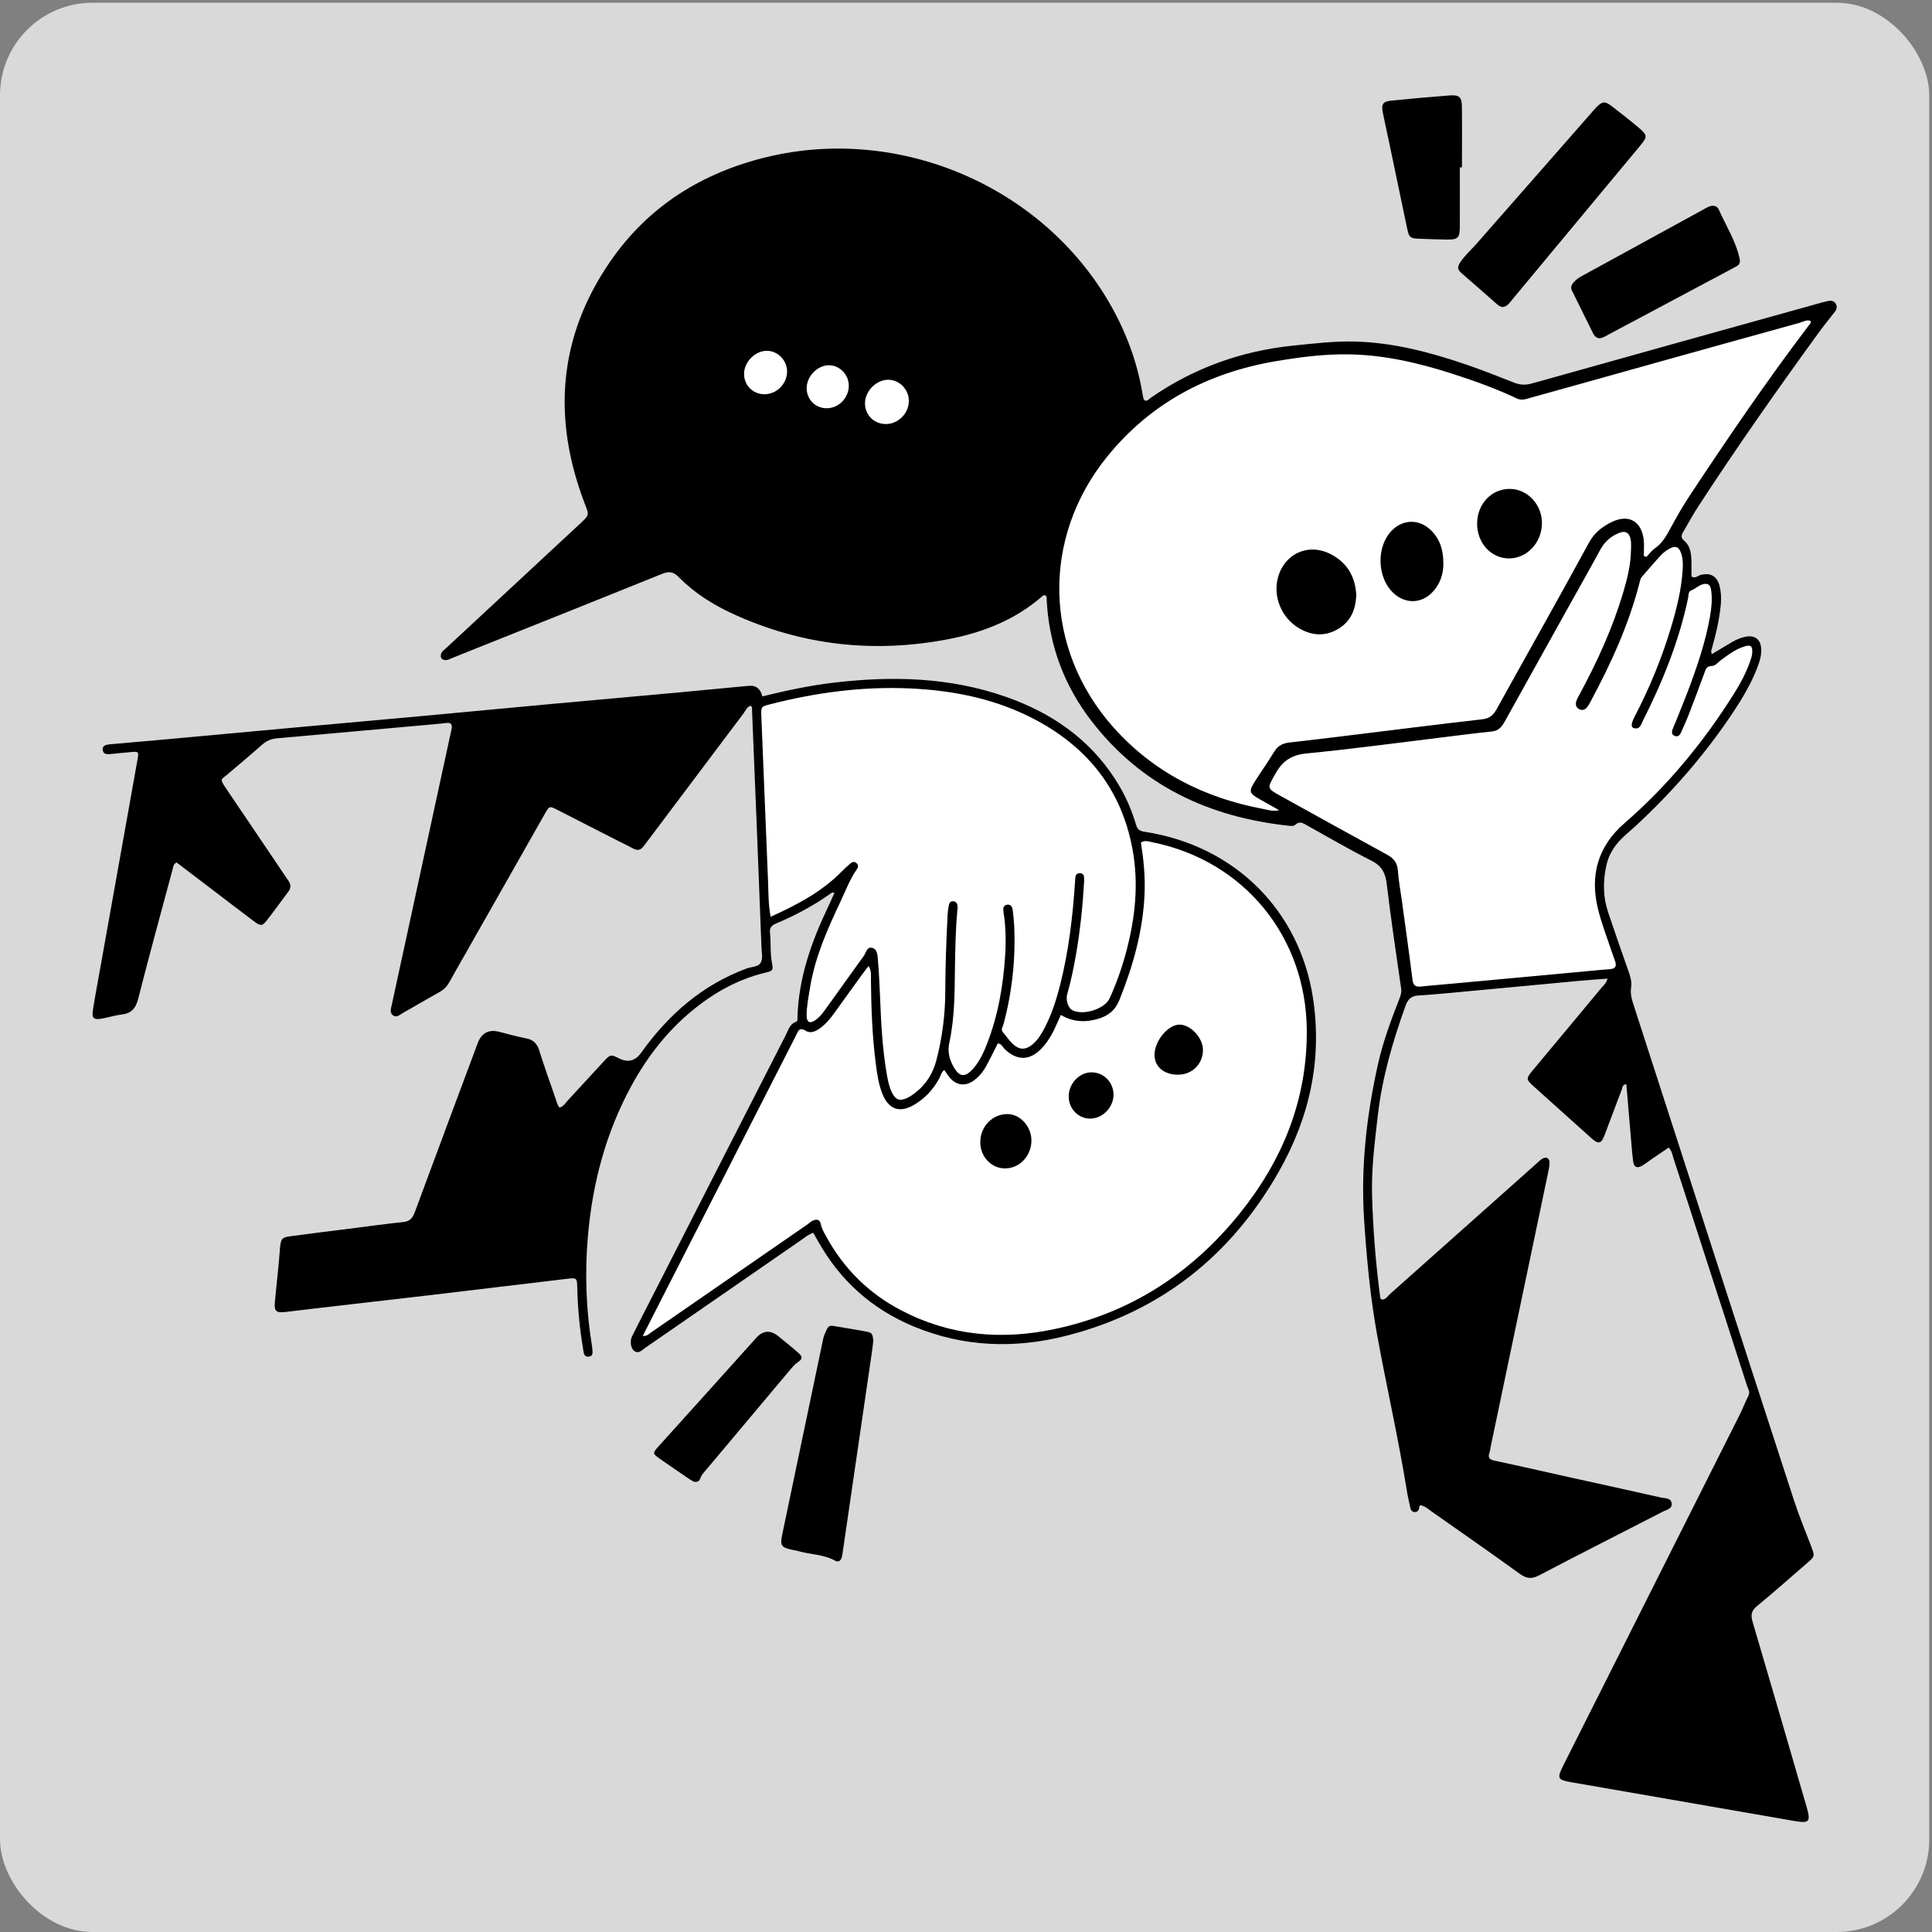 <svg width="127" height="127" viewBox="0 0 127 127" fill="none" xmlns="http://www.w3.org/2000/svg">
<rect x="0" y="0" width="127" height="127" fill="#808080" stroke="none"/>
<rect y="0.18" width="126.82" height="126.82" rx="6.083" fill="#D9D9D9"/>
<g clip-path="url(#clip0_10173_2417)">
<path d="M90.902 85.426C91.09 85.41 91.223 85.193 91.391 85.044C94.578 82.211 97.762 79.372 100.948 76.535C101.09 76.409 101.224 76.27 101.383 76.17C101.638 76.009 101.864 76.131 101.86 76.435C101.856 76.668 101.802 76.903 101.754 77.134C100.499 83.136 99.24 89.138 97.982 95.138C97.958 95.254 97.954 95.377 97.913 95.485C97.792 95.81 97.895 95.942 98.24 96.015C99.907 96.369 101.567 96.753 103.231 97.121C105.22 97.561 107.21 97.992 109.194 98.443C109.448 98.501 109.836 98.451 109.886 98.818C109.937 99.185 109.556 99.24 109.321 99.361C106.605 100.76 103.878 102.136 101.174 103.555C100.672 103.818 100.334 103.768 99.894 103.449C97.994 102.076 96.069 100.735 94.149 99.387C93.918 99.225 93.709 99.025 93.42 98.956C93.267 98.943 93.302 99.073 93.284 99.15C93.245 99.308 93.159 99.404 92.989 99.394C92.819 99.385 92.741 99.264 92.709 99.118C92.624 98.725 92.532 98.331 92.469 97.936C91.918 94.523 91.144 91.15 90.525 87.75C90.07 85.251 89.841 82.735 89.671 80.204C89.441 76.746 89.829 73.346 90.575 69.981C90.904 68.502 91.432 67.075 91.986 65.663C92.071 65.443 92.142 65.242 92.105 64.985C91.771 62.689 91.432 60.393 91.154 58.089C91.066 57.369 90.82 56.91 90.141 56.571C88.723 55.862 87.354 55.056 85.966 54.284C85.698 54.135 85.452 53.934 85.144 54.221C85.039 54.318 84.873 54.297 84.732 54.282C79.483 53.723 75.027 51.649 71.748 47.396C69.951 45.065 68.961 42.411 68.804 39.458C68.799 39.348 68.83 39.222 68.728 39.139C68.646 39.106 68.586 39.132 68.528 39.182C66.747 40.743 64.62 41.579 62.336 42.017C57.449 42.956 52.718 42.431 48.184 40.354C46.863 39.748 45.636 38.975 44.614 37.933C44.246 37.558 43.955 37.548 43.504 37.731C39.488 39.356 35.463 40.958 31.441 42.566C30.87 42.795 30.298 43.023 29.727 43.254C29.574 43.316 29.43 43.407 29.255 43.388C29.007 43.36 28.938 43.213 28.994 42.989C29.037 42.816 29.192 42.728 29.311 42.618C32.262 39.874 35.215 37.135 38.166 34.391C38.74 33.856 38.727 33.859 38.455 33.152C36.298 27.548 36.679 22.176 40.118 17.183C42.618 13.556 46.154 11.349 50.411 10.323C59.193 8.206 68.567 12.289 72.975 19.998C74.019 21.824 74.745 23.765 75.096 25.843C75.124 26.005 75.131 26.173 75.239 26.322C75.433 26.397 75.534 26.225 75.655 26.14C78.483 24.187 81.604 23.066 85.024 22.717C86.369 22.581 87.707 22.417 89.063 22.452C91.603 22.516 94.024 23.159 96.406 23.974C97.458 24.334 98.493 24.743 99.529 25.153C99.92 25.308 100.278 25.326 100.694 25.209C106.939 23.454 113.188 21.717 119.435 19.977C119.685 19.908 119.936 19.834 120.19 19.783C120.386 19.744 120.576 19.785 120.681 19.981C120.781 20.167 120.738 20.335 120.606 20.503C120.224 20.986 119.841 21.469 119.479 21.967C116.779 25.686 114.137 29.446 111.629 33.3C111.28 33.835 110.981 34.402 110.653 34.952C110.521 35.172 110.463 35.337 110.715 35.549C111.125 35.898 111.175 36.411 111.188 36.916C111.196 37.246 111.188 37.577 111.188 37.897C111.444 38.048 111.61 37.838 111.798 37.791C112.429 37.631 112.871 37.866 113.033 38.504C113.132 38.895 113.154 39.294 113.119 39.703C113.031 40.699 112.802 41.665 112.531 42.624C112.5 42.736 112.449 42.847 112.535 42.997C112.979 42.73 113.417 42.463 113.861 42.204C114.171 42.023 114.499 41.883 114.855 41.838C115.385 41.773 115.721 42.055 115.768 42.588C115.809 43.049 115.674 43.478 115.51 43.901C115.115 44.923 114.563 45.863 113.96 46.772C112.145 49.511 110.01 51.977 107.605 54.215C107.277 54.521 106.924 54.803 106.605 55.12C106.111 55.612 105.753 56.174 105.596 56.879C105.365 57.923 105.369 58.947 105.708 59.96C106.135 61.237 106.576 62.511 107.027 63.78C107.156 64.143 107.281 64.522 107.223 64.886C107.154 65.311 107.26 65.677 107.383 66.057C110.894 76.914 114.395 87.775 117.928 98.626C118.26 99.648 118.677 100.648 119.062 101.655C119.306 102.298 119.299 102.308 118.793 102.746C117.7 103.693 116.62 104.654 115.503 105.57C115.128 105.878 115.07 106.148 115.204 106.599C116.398 110.639 117.569 114.688 118.745 118.734C119.05 119.79 118.959 119.879 117.853 119.685C113.026 118.842 108.198 118.003 103.369 117.169C102.366 116.996 102.323 116.928 102.785 116.009C106.637 108.351 110.491 100.692 114.341 93.032C114.551 92.613 114.721 92.173 114.932 91.753C115.063 91.494 114.904 91.29 114.837 91.08C113.899 88.15 112.947 85.221 112 82.293C111.336 80.243 110.677 78.192 110.008 76.145C109.935 75.924 109.911 75.677 109.691 75.433C109.301 75.7 108.902 75.972 108.501 76.246C108.305 76.38 108.12 76.534 107.913 76.644C107.601 76.809 107.411 76.72 107.361 76.369C107.294 75.901 107.262 75.427 107.221 74.956C107.115 73.73 107.012 72.505 106.908 71.278C106.643 71.278 106.66 71.486 106.605 71.626C106.244 72.578 105.887 73.532 105.527 74.484C105.47 74.638 105.41 74.795 105.326 74.937C105.225 75.105 105.057 75.136 104.895 75.036C104.755 74.95 104.63 74.836 104.507 74.726C103.289 73.635 102.071 72.544 100.857 71.449C100.293 70.944 100.292 70.916 100.795 70.309C102.265 68.543 103.742 66.781 105.208 65.011C105.369 64.817 105.585 64.653 105.669 64.33C105.033 64.378 104.432 64.418 103.832 64.474C101.427 64.695 99.023 64.927 96.619 65.149C95.487 65.253 94.356 65.369 93.222 65.44C92.732 65.469 92.53 65.727 92.381 66.145C91.551 68.469 90.859 70.826 90.575 73.29C90.372 75.056 90.141 76.821 90.193 78.6C90.258 80.825 90.432 83.045 90.725 85.253C90.734 85.318 90.73 85.4 90.898 85.436L90.902 85.426Z" fill="black"/>
<path d="M108.059 36.55C108.117 36.568 108.175 36.589 108.232 36.607C108.411 36.421 108.564 36.195 108.773 36.053C109.264 35.72 109.531 35.237 109.803 34.735C110.187 34.028 110.583 33.325 111.026 32.653C113.532 28.86 116.089 25.102 118.836 21.476C118.92 21.366 119.041 21.274 119.038 21.105C118.767 20.983 118.532 21.157 118.297 21.22C115.013 22.125 111.732 23.042 108.451 23.958C105.83 24.689 103.211 25.428 100.59 26.153C100.307 26.232 100.038 26.349 99.704 26.191C98.358 25.551 96.953 25.049 95.535 24.59C93.275 23.857 90.981 23.32 88.584 23.292C86.989 23.274 85.42 23.481 83.855 23.745C79.416 24.499 75.657 26.476 72.796 29.997C68.428 35.373 68.599 42.669 73.203 47.826C75.844 50.784 79.2 52.461 83.063 53.183C83.341 53.235 83.626 53.347 84.09 53.261C83.564 52.967 83.178 52.752 82.794 52.532C82.111 52.144 82.074 52.019 82.483 51.379C82.902 50.721 83.354 50.081 83.76 49.413C83.993 49.031 84.307 48.859 84.738 48.811C86.032 48.667 87.325 48.509 88.617 48.35C91.555 47.992 94.491 47.615 97.431 47.283C97.925 47.227 98.167 47.005 98.389 46.605C100.408 42.958 102.459 39.332 104.451 35.673C104.81 35.017 105.315 34.625 105.932 34.321C107.052 33.769 107.919 34.255 108.051 35.501C108.089 35.846 108.057 36.199 108.057 36.546L108.059 36.55Z" fill="white"/>
<path d="M107.212 36.216C107.212 36.004 107.234 35.787 107.208 35.578C107.133 34.997 106.855 34.833 106.329 35.075C105.846 35.297 105.47 35.629 105.207 36.114C104.38 37.632 103.528 39.135 102.687 40.646C101.431 42.901 100.174 45.154 98.923 47.413C98.732 47.756 98.533 48.034 98.085 48.081C96.908 48.202 95.735 48.36 94.56 48.502C91.669 48.853 88.783 49.246 85.884 49.528C84.903 49.623 84.312 50.013 83.844 50.85C83.294 51.833 83.24 51.803 84.217 52.342C86.537 53.626 88.854 54.914 91.182 56.184C91.618 56.423 91.855 56.714 91.889 57.229C91.93 57.865 92.055 58.495 92.141 59.13C92.381 60.888 92.631 62.647 92.851 64.408C92.898 64.785 93.058 64.887 93.407 64.85C94.019 64.783 94.632 64.736 95.246 64.68C98.24 64.404 101.234 64.126 104.227 63.85C104.77 63.8 105.311 63.746 105.854 63.703C106.165 63.679 106.277 63.528 106.184 63.231C106.135 63.072 106.07 62.919 106.018 62.763C105.692 61.774 105.305 60.801 105.054 59.794C104.498 57.565 105.013 55.649 106.798 54.101C109.646 51.63 112.015 48.746 114.012 45.553C114.413 44.91 114.773 44.242 115.025 43.524C115.104 43.302 115.188 43.078 115.188 42.836C115.188 42.463 115.078 42.377 114.703 42.485C114.098 42.66 113.61 43.039 113.112 43.403C112.921 43.541 112.765 43.779 112.524 43.778C112.164 43.778 112.119 44.014 112.03 44.263C111.703 45.15 111.371 46.038 111.03 46.92C110.868 47.34 110.683 47.75 110.498 48.161C110.411 48.355 110.26 48.47 110.045 48.356C109.859 48.258 109.901 48.075 109.956 47.916C110.01 47.76 110.086 47.612 110.148 47.458C110.48 46.622 110.827 45.792 111.136 44.947C111.668 43.502 112.142 42.038 112.408 40.517C112.507 39.958 112.563 39.391 112.485 38.82C112.451 38.57 112.377 38.343 112.05 38.382C111.707 38.423 111.474 38.697 111.164 38.816C110.963 38.895 111.004 39.147 110.966 39.32C110.37 42.144 109.301 44.794 108.006 47.359C107.887 47.596 107.822 47.946 107.436 47.872C107.193 47.825 107.204 47.583 107.464 47.084C108.428 45.231 109.221 43.308 109.825 41.31C110.204 40.062 110.521 38.8 110.607 37.492C110.633 37.114 110.636 36.733 110.51 36.367C110.364 35.948 110.148 35.851 109.754 36.063C109.549 36.175 109.347 36.317 109.189 36.489C108.754 36.957 108.342 37.446 107.922 37.927C107.824 38.039 107.807 38.182 107.771 38.32C107.068 41.069 105.893 43.625 104.559 46.113C104.492 46.238 104.425 46.365 104.339 46.477C104.212 46.644 104.037 46.717 103.837 46.629C103.606 46.527 103.545 46.322 103.617 46.096C103.675 45.919 103.776 45.755 103.865 45.587C105.013 43.455 106.014 41.263 106.703 38.936C106.964 38.05 107.195 37.156 107.208 36.224L107.212 36.216Z" fill="white"/>
<path d="M49.816 22.475C48.966 22.49 48.294 23.225 48.316 24.116C48.337 24.937 48.96 25.575 49.745 25.577C50.573 25.577 51.305 24.817 51.299 23.958C51.293 23.124 50.629 22.46 49.816 22.475Z" fill="black"/>
<path d="M53.304 29.229C53.284 29.195 53.261 29.104 53.213 29.089C53.008 29.022 52.851 28.927 52.797 28.693C52.778 28.608 52.666 28.57 52.566 28.569C52.334 28.563 52.142 28.815 52.146 29.115C52.15 29.434 52.402 29.669 52.737 29.671C53.026 29.671 53.31 29.467 53.303 29.231L53.304 29.229Z" fill="black"/>
<path d="M53.461 81.04C53.14 81.139 52.948 81.321 52.735 81.467C49.285 83.851 45.838 86.236 42.387 88.62C42.182 88.761 41.988 89.008 41.697 88.81C41.465 88.651 41.389 88.163 41.549 87.84C41.971 86.991 42.406 86.15 42.837 85.307C45.774 79.55 48.712 73.79 51.657 68.034C51.823 67.708 51.909 67.311 52.333 67.163C52.454 67.122 52.418 66.96 52.422 66.844C52.502 64.282 53.332 61.928 54.42 59.643C54.569 59.33 54.707 59.013 54.847 58.705C54.733 58.632 54.677 58.682 54.627 58.718C53.504 59.52 52.295 60.169 51.025 60.702C50.715 60.833 50.577 60.99 50.616 61.335C50.691 61.969 50.613 62.614 50.738 63.246C50.84 63.763 50.818 63.819 50.335 63.933C48.471 64.373 46.862 65.294 45.409 66.51C43.788 67.866 42.523 69.513 41.514 71.36C39.83 74.443 38.951 77.759 38.647 81.247C38.434 83.69 38.522 86.119 38.923 88.536C38.927 88.56 38.931 88.582 38.931 88.607C38.931 88.831 39.046 89.136 38.701 89.177C38.367 89.216 38.371 88.905 38.332 88.679C38.106 87.348 37.977 86.005 37.946 84.653C37.931 83.998 37.92 83.985 37.25 84.065C34.264 84.418 31.279 84.783 28.295 85.134C25.661 85.443 23.027 85.744 20.394 86.048C19.853 86.111 19.314 86.178 18.773 86.243C18.163 86.316 18.015 86.199 18.068 85.619C18.172 84.44 18.32 83.265 18.402 82.084C18.454 81.318 18.609 81.331 19.196 81.251C20.44 81.081 21.686 80.93 22.93 80.773C24.128 80.622 25.326 80.454 26.527 80.329C26.987 80.281 27.144 80.014 27.286 79.632C28.648 75.946 30.024 72.264 31.397 68.583C31.649 67.906 32.116 67.653 32.798 67.822C33.395 67.971 33.988 68.142 34.59 68.258C35.071 68.35 35.31 68.611 35.452 69.068C35.776 70.106 36.148 71.13 36.502 72.162C36.577 72.378 36.623 72.609 36.776 72.807C37.039 72.74 37.157 72.516 37.312 72.35C38.119 71.483 38.914 70.604 39.721 69.737C40.123 69.306 40.162 69.308 40.695 69.573C41.28 69.864 41.761 69.743 42.141 69.209C43.929 66.704 46.155 64.746 49.083 63.662C49.408 63.543 49.868 63.575 50.023 63.25C50.152 62.98 50.066 62.601 50.055 62.271C49.958 59.716 49.859 57.159 49.757 54.603C49.652 51.977 49.544 49.349 49.436 46.723C49.432 46.615 49.48 46.486 49.341 46.391C49.098 46.466 49.016 46.706 48.884 46.884C46.802 49.646 44.726 52.412 42.648 55.178C42.534 55.329 42.419 55.48 42.305 55.631C42.122 55.877 41.906 55.935 41.626 55.78C41.316 55.609 40.992 55.46 40.676 55.299C39.326 54.611 37.979 53.917 36.629 53.231C36.123 52.973 36.11 52.975 35.825 53.479C34.057 56.588 32.294 59.699 30.529 62.81C30.203 63.386 29.869 63.961 29.55 64.541C29.397 64.819 29.203 65.035 28.922 65.194C28.095 65.656 27.28 66.139 26.454 66.606C26.258 66.716 26.053 66.93 25.814 66.729C25.596 66.544 25.706 66.281 25.753 66.059C26.092 64.463 26.447 62.868 26.791 61.271C27.735 56.922 28.677 52.571 29.619 48.221C29.643 48.105 29.675 47.99 29.692 47.874C29.726 47.648 29.657 47.497 29.395 47.52C29.183 47.538 28.972 47.568 28.761 47.587C26.922 47.753 25.083 47.919 23.244 48.083C21.569 48.232 19.896 48.383 18.221 48.531C17.831 48.564 17.506 48.704 17.206 48.971C16.464 49.635 15.695 50.267 14.94 50.914C14.542 51.254 14.412 51.17 14.85 51.815C16.141 53.716 17.424 55.624 18.709 57.528C18.803 57.666 18.898 57.8 18.987 57.94C19.127 58.164 19.125 58.384 18.963 58.6C18.48 59.246 18.012 59.9 17.514 60.535C17.243 60.882 17.111 60.878 16.678 60.551C15.656 59.783 14.641 59.001 13.623 58.227C12.946 57.713 12.269 57.198 11.61 56.696C11.384 56.801 11.392 56.981 11.349 57.136C10.59 59.971 9.808 62.801 9.087 65.645C8.922 66.296 8.626 66.622 7.969 66.695C7.525 66.746 7.093 66.893 6.649 66.966C6.166 67.044 6.026 66.919 6.102 66.43C6.246 65.494 6.425 64.565 6.591 63.633C7.408 59.065 8.225 54.497 9.04 49.929C9.135 49.396 9.116 49.387 8.553 49.443C8.13 49.486 7.704 49.515 7.281 49.566C7.018 49.597 6.762 49.573 6.748 49.266C6.734 49.006 6.986 48.948 7.208 48.928C8.294 48.831 9.379 48.739 10.463 48.641C13.341 48.378 16.217 48.111 19.096 47.85C21.996 47.587 24.898 47.33 27.799 47.063C30.582 46.807 33.363 46.541 36.146 46.285C39.022 46.02 41.9 45.765 44.778 45.502C46.145 45.377 47.513 45.242 48.88 45.114C49.022 45.101 49.163 45.086 49.305 45.08C49.722 45.062 49.991 45.293 50.113 45.776C51.652 45.401 53.2 45.065 54.774 44.879C58.628 44.42 62.44 44.509 66.143 45.813C69.081 46.846 71.552 48.525 73.279 51.177C73.891 52.115 74.357 53.123 74.673 54.197C74.755 54.478 74.855 54.617 75.225 54.674C81.259 55.596 85.435 59.934 86.306 65.587C86.937 69.683 86.066 73.516 84.032 77.073C80.897 82.556 76.293 86.214 70.144 87.793C66.732 88.67 63.336 88.562 60.042 87.187C57.298 86.042 55.205 84.16 53.758 81.562C53.666 81.398 53.573 81.237 53.457 81.034L53.461 81.04Z" fill="black"/>
<path d="M42.252 87.819C42.542 87.838 42.648 87.694 42.777 87.604C46.207 85.237 49.637 82.865 53.065 80.495C53.183 80.414 53.285 80.308 53.41 80.248C53.657 80.129 53.89 80.136 53.955 80.463C54.013 80.75 54.153 80.993 54.289 81.242C55.451 83.387 57.113 85.034 59.275 86.155C62.457 87.808 65.828 88.102 69.295 87.373C74.268 86.329 78.302 83.721 81.471 79.795C84.306 76.283 85.935 72.301 85.901 67.709C85.857 61.575 81.781 56.585 75.76 55.367C75.517 55.319 75.26 55.211 74.999 55.382C75.174 56.49 75.282 57.594 75.24 58.712C75.144 61.159 74.492 63.464 73.587 65.725C73.305 66.426 72.848 66.778 72.18 66.974C71.336 67.222 70.517 67.183 69.733 66.717C69.651 66.9 69.593 67.028 69.537 67.157C69.265 67.791 68.956 68.405 68.476 68.91C67.702 69.729 66.87 69.742 66.055 68.975C65.909 68.839 65.839 68.604 65.591 68.589C65.341 69.08 65.104 69.57 64.844 70.048C64.641 70.427 64.374 70.76 64.026 71.018C63.475 71.424 62.884 71.363 62.444 70.85C62.306 70.689 62.196 70.509 62.071 70.335C61.875 70.486 61.838 70.708 61.739 70.893C61.349 71.622 60.801 72.202 60.094 72.622C59.141 73.189 58.415 72.931 58.003 71.9C57.755 71.279 57.661 70.621 57.576 69.964C57.335 68.129 57.27 66.284 57.251 64.438C57.249 64.141 57.301 63.831 57.096 63.503C56.928 63.721 56.783 63.902 56.647 64.089C56.037 64.934 55.431 65.782 54.819 66.625C54.567 66.971 54.295 67.299 53.95 67.558C53.653 67.78 53.298 67.966 52.965 67.759C52.571 67.515 52.474 67.741 52.349 68.017C52.301 68.125 52.241 68.228 52.189 68.334C49.508 73.586 46.83 78.836 44.15 84.089C43.526 85.31 42.905 86.534 42.249 87.823L42.252 87.819Z" fill="white"/>
<path d="M50.657 60.265C52.42 59.467 54.043 58.609 55.358 57.262C55.539 57.076 55.733 56.9 55.932 56.736C56.05 56.639 56.194 56.628 56.317 56.751C56.442 56.874 56.421 57.005 56.33 57.133C55.863 57.797 55.585 58.558 55.242 59.282C54.382 61.102 53.563 62.945 53.241 64.958C53.144 65.566 53.017 66.172 53.024 66.789C53.03 67.198 53.233 67.302 53.567 67.08C53.827 66.909 54.028 66.67 54.209 66.42C55.067 65.228 55.917 64.031 56.779 62.841C56.934 62.628 56.983 62.207 57.346 62.311C57.68 62.408 57.684 62.802 57.708 63.094C57.775 63.896 57.818 64.7 57.85 65.506C57.915 67.211 58.001 68.914 58.29 70.598C58.363 71.017 58.445 71.439 58.635 71.825C58.868 72.295 59.141 72.4 59.616 72.181C59.829 72.084 60.027 71.945 60.211 71.797C60.905 71.249 61.338 70.527 61.558 69.677C61.94 68.201 62.133 66.698 62.138 65.178C62.144 63.495 62.203 61.815 62.291 60.135C62.3 59.946 62.328 59.758 62.358 59.571C62.386 59.401 62.448 59.226 62.657 59.243C62.892 59.262 62.953 59.446 62.948 59.655C62.948 59.726 62.934 59.797 62.929 59.868C62.817 61.119 62.791 62.374 62.774 63.63C62.752 65.264 62.755 66.905 62.41 68.511C62.282 69.106 62.386 69.589 62.666 70.098C63.05 70.797 63.427 70.861 63.964 70.255C64.38 69.788 64.641 69.229 64.867 68.654C65.608 66.761 65.953 64.784 66.076 62.766C66.133 61.819 66.115 60.871 65.962 59.931C65.93 59.733 65.951 59.517 66.184 59.474C66.462 59.42 66.551 59.635 66.577 59.864C66.615 60.192 66.65 60.522 66.667 60.854C66.769 63.048 66.531 65.206 65.966 67.326C65.921 67.494 65.768 67.668 65.93 67.858C66.145 68.11 66.329 68.391 66.568 68.617C67.014 69.037 67.432 69.031 67.894 68.634C68.241 68.335 68.474 67.949 68.681 67.546C69.129 66.679 69.427 65.756 69.67 64.814C70.248 62.557 70.517 60.254 70.67 57.935C70.685 57.702 70.657 57.396 70.985 57.402C71.326 57.408 71.252 57.721 71.265 57.949C71.265 57.973 71.265 57.995 71.261 58.019C71.168 59.605 71.002 61.181 70.731 62.746C70.578 63.633 70.392 64.512 70.147 65.379C70.049 65.734 70.22 66.246 70.457 66.386C71.14 66.787 72.612 66.347 72.94 65.627C73.384 64.657 73.738 63.65 74.016 62.621C74.622 60.377 74.87 58.105 74.441 55.8C73.731 51.978 71.573 49.216 68.187 47.379C65.593 45.971 62.772 45.392 59.861 45.256C56.74 45.109 53.668 45.517 50.644 46.29C50.025 46.448 50.023 46.456 50.047 47.095C50.191 50.693 50.335 54.291 50.486 57.887C50.517 58.642 50.497 59.401 50.657 60.265Z" fill="white"/>
<path d="M98.755 20.185C98.591 20.159 98.483 20.064 98.376 19.971C97.612 19.301 96.851 18.624 96.078 17.962C95.817 17.738 95.78 17.553 95.987 17.244C96.291 16.783 96.703 16.429 97.061 16.022C99.57 13.155 102.084 10.294 104.599 7.431C104.709 7.306 104.811 7.176 104.927 7.058C105.337 6.65 105.505 6.635 105.955 6.986C106.554 7.45 107.154 7.911 107.731 8.401C108.299 8.884 108.299 8.996 107.841 9.548C105.045 12.915 102.247 16.281 99.447 19.646C99.255 19.877 99.093 20.161 98.755 20.185Z" fill="black"/>
<path d="M57.406 88.112C57.393 88.237 57.374 88.472 57.34 88.705C56.701 93.101 56.059 97.499 55.416 101.895C55.391 102.059 55.376 102.227 55.328 102.382C55.263 102.589 55.121 102.716 54.899 102.593C54.136 102.169 53.258 102.194 52.448 101.953C52.336 101.92 52.217 101.908 52.101 101.884C51.351 101.718 51.267 101.606 51.418 100.879C52.31 96.598 53.207 92.318 54.106 88.037C54.14 87.877 54.196 87.72 54.263 87.571C54.479 87.103 54.483 87.107 55.016 87.2C55.645 87.308 56.275 87.403 56.902 87.523C57.32 87.603 57.352 87.649 57.408 88.114L57.406 88.112Z" fill="black"/>
<path d="M105.158 22.236C104.94 22.231 104.812 22.091 104.724 21.917C104.259 20.987 103.804 20.05 103.34 19.12C103.243 18.926 103.271 18.771 103.409 18.601C103.562 18.415 103.739 18.279 103.952 18.161C106.61 16.712 109.264 15.255 111.92 13.8C112.065 13.72 112.207 13.632 112.36 13.573C112.61 13.476 112.869 13.522 112.978 13.763C113.453 14.834 114.1 15.831 114.354 17.001C114.412 17.269 114.339 17.404 114.13 17.517C114.026 17.573 113.923 17.629 113.819 17.685C111.148 19.108 108.475 20.533 105.802 21.956C105.595 22.067 105.397 22.206 105.155 22.234L105.158 22.236Z" fill="black"/>
<path d="M95.963 11.002C95.963 12.302 95.968 13.602 95.961 14.902C95.957 15.65 95.838 15.758 95.084 15.747C94.541 15.738 93.997 15.721 93.454 15.7C92.65 15.671 92.635 15.663 92.473 14.899C92.072 13.004 91.68 11.108 91.283 9.212C91.158 8.611 91.02 8.012 90.902 7.41C90.79 6.834 90.902 6.668 91.477 6.612C92.747 6.487 94.017 6.371 95.289 6.274C95.936 6.226 96.091 6.373 96.099 7.033C96.114 8.356 96.102 9.68 96.102 11.002C96.056 11.002 96.007 11.002 95.961 11.002H95.963Z" fill="black"/>
<path d="M45.625 97.406C45.554 97.365 45.427 97.303 45.312 97.225C44.646 96.772 43.98 96.32 43.323 95.858C42.887 95.55 42.907 95.5 43.297 95.069C45.441 92.698 47.574 90.32 49.712 87.944C50.162 87.444 50.653 87.414 51.184 87.853C51.622 88.215 52.072 88.563 52.493 88.944C52.773 89.196 52.762 89.33 52.439 89.548C52.213 89.699 52.06 89.903 51.894 90.098C50.079 92.253 48.268 94.41 46.459 96.57C46.293 96.768 46.106 96.951 46.021 97.208C45.972 97.357 45.853 97.432 45.627 97.408L45.625 97.406Z" fill="black"/>
<path d="M89.153 39.122C89.115 40.14 88.742 40.922 87.873 41.395C87.03 41.854 86.187 41.77 85.375 41.287C84.245 40.614 83.674 39.236 84.001 37.988C84.417 36.401 85.989 35.673 87.457 36.419C88.569 36.984 89.1 37.935 89.154 39.122H89.153Z" fill="black"/>
<path d="M94.881 37.041C94.881 37.722 94.678 38.388 94.159 38.928C93.454 39.665 92.449 39.712 91.674 39.052C90.503 38.054 90.43 35.911 91.527 34.84C92.249 34.135 93.266 34.117 94.015 34.812C94.644 35.396 94.885 36.144 94.879 37.041H94.881Z" fill="black"/>
<path d="M99.262 32.139C100.437 32.15 101.396 33.208 101.359 34.453C101.321 35.712 100.344 36.723 99.175 36.708C97.994 36.695 97.076 35.666 97.099 34.381C97.121 33.099 98.059 32.128 99.262 32.139Z" fill="black"/>
<path d="M51.738 24.446C51.723 25.244 51.045 25.916 50.254 25.916C49.508 25.916 48.923 25.346 48.911 24.604C48.896 23.792 49.657 23.03 50.451 23.061C51.167 23.09 51.75 23.716 51.738 24.443V24.446Z" fill="white"/>
<path d="M66.038 76.805C65.145 76.79 64.434 76.024 64.438 75.075C64.44 74.032 65.27 73.2 66.273 73.236C67.092 73.263 67.801 74.071 67.801 74.974C67.801 75.994 67.005 76.82 66.04 76.805H66.038Z" fill="black"/>
<path d="M79.076 69.008C79.08 69.92 78.39 70.627 77.478 70.644C76.525 70.662 75.877 70.121 75.892 69.318C75.909 68.411 76.776 67.365 77.523 67.354C78.252 67.342 79.073 68.215 79.076 69.006V69.008Z" fill="black"/>
<path d="M71.726 70.49C72.522 70.477 73.177 71.113 73.197 71.919C73.218 72.751 72.524 73.503 71.709 73.531C70.92 73.559 70.269 72.921 70.252 72.104C70.233 71.259 70.924 70.505 71.726 70.49Z" fill="black"/>
<path d="M55.796 25.382C55.782 26.172 55.118 26.837 54.342 26.837C53.611 26.837 53.037 26.273 53.026 25.538C53.011 24.734 53.757 23.98 54.535 24.011C55.237 24.039 55.808 24.659 55.796 25.379V25.382Z" fill="white"/>
<path d="M59.743 26.376C59.728 27.189 59.037 27.874 58.23 27.874C57.469 27.874 56.873 27.293 56.86 26.537C56.845 25.709 57.621 24.932 58.431 24.964C59.162 24.993 59.755 25.631 59.743 26.373V26.376Z" fill="white"/>
</g>
<defs>
<clipPath id="clip0_10173_2417">
<rect width="114.653" height="113.499" fill="white" transform="translate(6.083 6.264)"/>
</clipPath>
</defs>
</svg>
